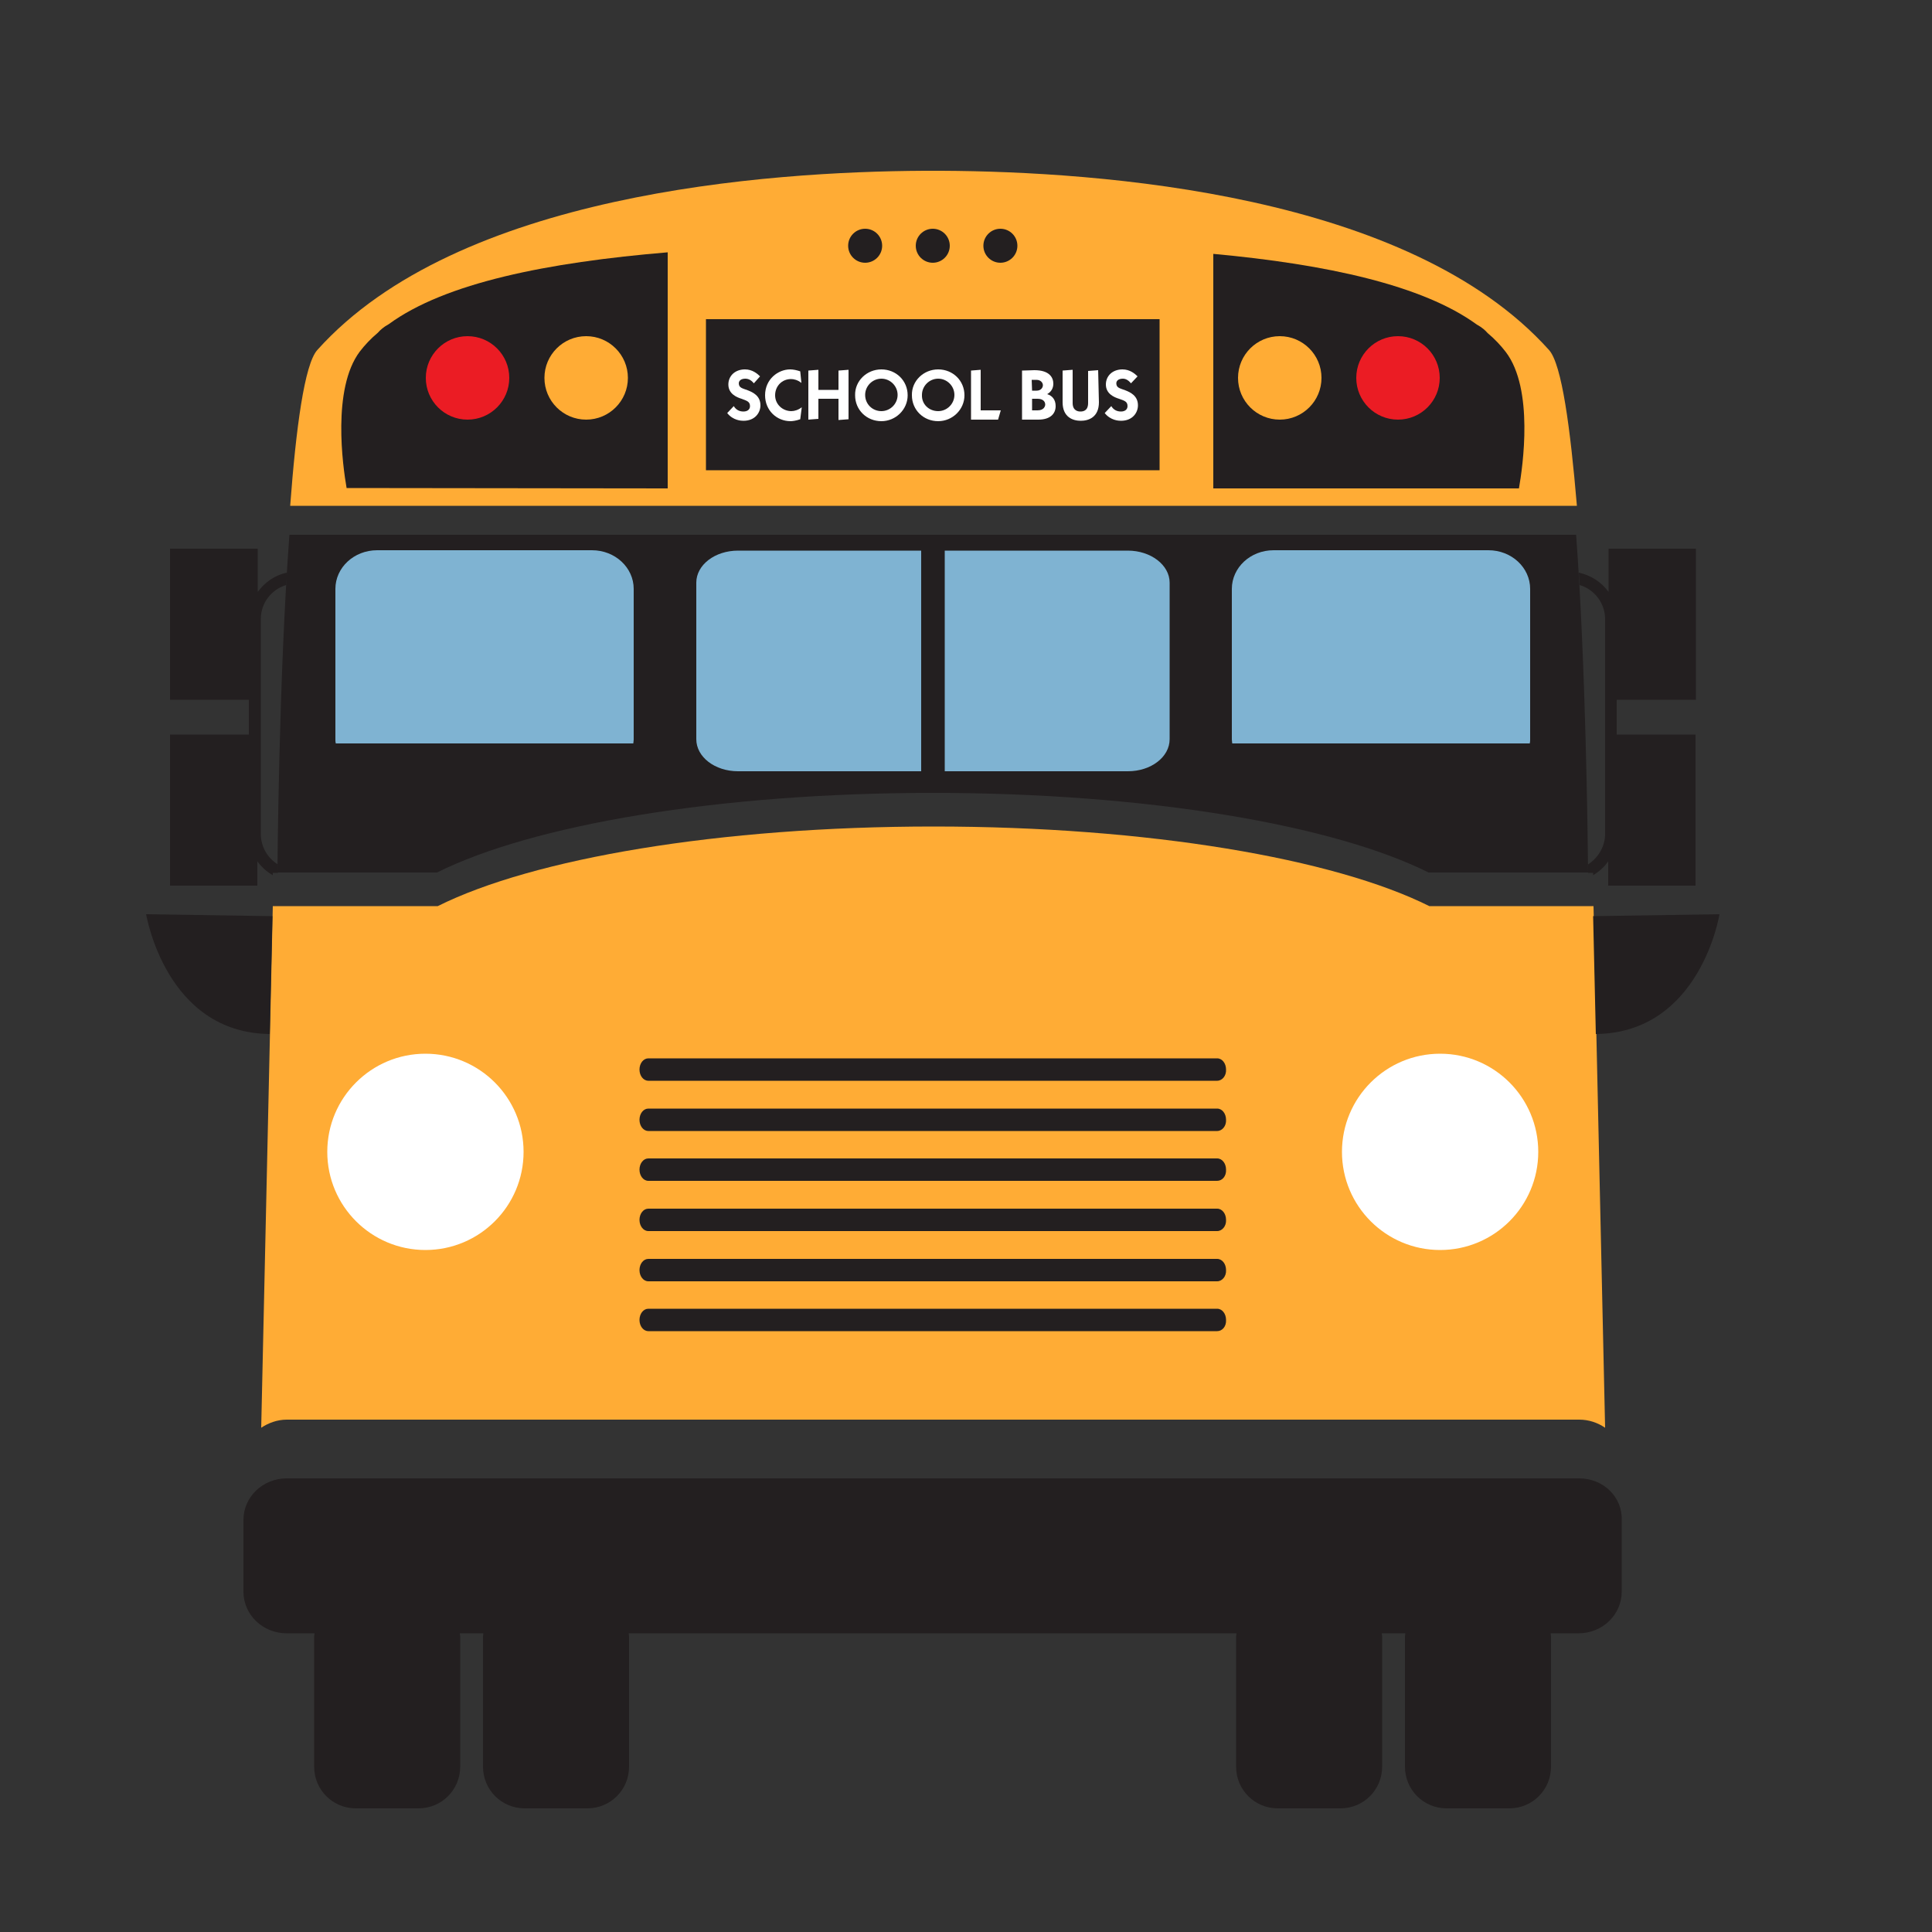 <?xml version="1.0" encoding="utf-8"?>
<!-- Generator: Adobe Illustrator 22.1.0, SVG Export Plug-In . SVG Version: 6.00 Build 0)  -->
<svg version="1.1" id="Layer_1" xmlns="http://www.w3.org/2000/svg" xmlns:xlink="http://www.w3.org/1999/xlink" x="0px" y="0px"
	 viewBox="0 0 500 500" style="enable-background:new 0 0 500 500;" xml:space="preserve">
<rect x="0" y="0" width="500" height="500" fill="#333333" stroke="none"/>
<style type="text/css">
	.st0{fill:#FFAC35;}
	.st1{fill:#231F20;}
	.st2{fill:#EB1C24;}
	.st3{fill:#7FB3D2;}
	.st4{fill:#FFFFFF;}
</style>
<g>
	<g>
		<path class="st0" d="M400.9,90.6c-36.3-40.5-116.1-46.2-157.1-46.4c-0.2,0-0.4,0-0.6,0c-0.6,0-1.2,0-1.7,0c-0.6,0-1.1,0-1.7,0
			c-0.2,0-0.4,0-0.6,0c-41,0.2-120.8,5.9-157.1,46.4c-3.3,3.7-5.5,20.2-7,40.3h333C406.4,110.8,404.2,94.3,400.9,90.6z"/>
		<path class="st1" d="M74.9,138.4c-2.8,37.6-3.1,87.4-3.1,87.4h41.3c24.6-12.3,72.8-20.6,128.3-20.6c55.5,0,103.7,8.3,128.3,20.6
			H408h3c-0.1-9.4-0.6-53.5-3.1-87.4H74.9z"/>
		<path class="st0" d="M74.2,367.4h334.5c2.5,0,4.8,0.8,6.7,2.1l-3-135h-42.5c-24.6-12.3-72.8-20.6-128.3-20.6
			c-55.5,0-103.7,8.3-128.3,20.6H70.6l-3,135C69.4,368.3,71.7,367.4,74.2,367.4z"/>
		<g>
			<path class="st1" d="M172.8,126.4V65.3c-31.1,2.6-57.6,7.9-72.2,18.6c-1.3,0.7-2.2,1.5-2.8,2.2c-1.8,1.5-3.4,3.2-4.7,4.9
				c-7.2,9.6-4.4,29.6-3.4,35.3L172.8,126.4L172.8,126.4z"/>
			<path class="st1" d="M393.1,126.4c1-5.7,3.9-25.7-3.4-35.3c-1.3-1.7-2.9-3.4-4.7-4.9c-0.6-0.7-1.5-1.5-2.8-2.2
				c-14-10.2-38.9-15.6-68.2-18.3v60.7L393.1,126.4L393.1,126.4z"/>
			<circle class="st2" cx="121" cy="97.8" r="10.8"/>
			<circle class="st0" cx="151.7" cy="97.8" r="10.8"/>
			<circle class="st2" cx="361.8" cy="97.8" r="10.8"/>
			<circle class="st0" cx="331.2" cy="97.8" r="10.8"/>
		</g>
		<g>
			<path class="st3" d="M238.3,142.5H191c-6,0-10.8,3.7-10.8,8.3v40.5c0,4.6,4.8,8.3,10.8,8.3h47.4V142.5z"/>
			<path class="st3" d="M291.9,142.5h-47.4v57.1h47.4c6,0,10.8-3.7,10.8-8.3v-40.5C302.7,146.2,297.8,142.5,291.9,142.5z"/>
		</g>
		<g>
			<path class="st3" d="M163.9,192.4c0-0.3,0.1-0.6,0.1-1v-39c0-5.5-4.8-10-10.8-10H97.6c-6,0-10.8,4.5-10.8,10v39
				c0,0.3,0,0.6,0.1,1H163.9z"/>
			<path class="st3" d="M318.9,192.4c0-0.3-0.1-0.6-0.1-1v-39c0-5.5,4.8-10,10.8-10h55.6c6,0,10.8,4.5,10.8,10v39c0,0.3,0,0.6-0.1,1
				H318.9z"/>
		</g>
		<path class="st1" d="M412.3,237.1l0.7,30.5c27.1-0.3,32-31,32-31L412.3,237.1z"/>
		<path class="st1" d="M315,279.7H167.8c-1.3,0-2.3-1.3-2.3-2.9c0-1.6,1-2.9,2.3-2.9H315c1.3,0,2.3,1.3,2.3,2.9
			C317.4,278.4,316.3,279.7,315,279.7z"/>
		<path class="st1" d="M315,292.7H167.8c-1.3,0-2.3-1.3-2.3-2.9c0-1.6,1-2.9,2.3-2.9H315c1.3,0,2.3,1.3,2.3,2.9
			C317.4,291.4,316.3,292.7,315,292.7z"/>
		<path class="st1" d="M315,305.6H167.8c-1.3,0-2.3-1.3-2.3-2.9c0-1.6,1-2.9,2.3-2.9H315c1.3,0,2.3,1.3,2.3,2.9
			C317.4,304.4,316.3,305.6,315,305.6z"/>
		<path class="st1" d="M315,318.6H167.8c-1.3,0-2.3-1.3-2.3-2.9c0-1.6,1-2.9,2.3-2.9H315c1.3,0,2.3,1.3,2.3,2.9
			C317.4,317.3,316.3,318.6,315,318.6z"/>
		<path class="st1" d="M315,331.6H167.8c-1.3,0-2.3-1.3-2.3-2.9c0-1.6,1-2.9,2.3-2.9H315c1.3,0,2.3,1.3,2.3,2.9
			C317.4,330.3,316.3,331.6,315,331.6z"/>
		<path class="st1" d="M315,344.5H167.8c-1.3,0-2.3-1.3-2.3-2.9c0-1.6,1-2.9,2.3-2.9H315c1.3,0,2.3,1.3,2.3,2.9
			C317.4,343.3,316.3,344.5,315,344.5z"/>
		<path class="st1" d="M408.7,382.6H74.2c-6.2,0-11.2,4.8-11.2,10.8v18.5c0,6,5,10.8,11.2,10.8h7.2c0,0.3-0.1,0.5-0.1,0.8v33.7
			c0,6,4.8,10.8,10.8,10.8h16.2c6,0,10.8-4.8,10.8-10.8v-33.7c0-0.3-0.1-0.5-0.1-0.8h6.1c0,0.3-0.1,0.5-0.1,0.8v33.7
			c0,6,4.8,10.8,10.8,10.8h16.2c6,0,10.8-4.8,10.8-10.8v-33.7c0-0.3-0.1-0.5-0.1-0.8H320c0,0.3-0.1,0.5-0.1,0.8v33.7
			c0,6,4.8,10.8,10.8,10.8h16.2c6,0,10.8-4.8,10.8-10.8v-33.7c0-0.3-0.1-0.5-0.1-0.8h6.1c0,0.3-0.1,0.5-0.1,0.8v33.7
			c0,6,4.8,10.8,10.8,10.8h16.2c6,0,10.8-4.8,10.8-10.8v-33.7c0-0.3-0.1-0.5-0.1-0.8h7.2c6.2,0,11.2-4.8,11.2-10.8v-18.5
			C419.9,387.4,414.9,382.6,408.7,382.6z"/>
		<g>
			<circle class="st4" cx="110.1" cy="298.1" r="25.4"/>
			<circle class="st4" cx="372.7" cy="298.1" r="25.4"/>
		</g>
		<g>
			<path class="st1" d="M70.6,226.5l0-0.6h1.3c0,0,0-0.8,0-2.2c-2.6-1.6-4.4-4.5-4.4-7.9v-55.6c0-4.2,2.8-7.7,6.6-8.8
				c0.1-1.1,0.1-2.2,0.2-3.2c-3.1,0.6-5.8,2.5-7.6,5v-11.2H44v39.1h20.4v9H44v39.1h22.6v-6.3C67.7,224.4,69,225.6,70.6,226.5z"/>
			<path class="st1" d="M438.9,181.1V142h-22.6v11.2c-1.8-2.5-4.5-4.3-7.7-5c0.1,1.1,0.1,2.1,0.2,3.2c3.8,1.1,6.6,4.7,6.6,8.8v55.6
				c0,3.3-1.8,6.2-4.4,7.9c0,0.8,0,1.6,0,2.2h1.3l0,0.6c1.5-0.9,2.9-2.1,3.9-3.6v6.3h22.6v-39.1h-20.4v-9L438.9,181.1L438.9,181.1z"
				/>
		</g>
		<path class="st1" d="M69.8,267.6l0.7-30.5l-32.7-0.5C37.9,236.7,42.8,267.3,69.8,267.6z"/>
		<rect x="182.7" y="82.6" class="st1" width="117.4" height="39.1"/>
		<g>
			<path class="st4" d="M195.1,99.2c-0.5-0.6-1.2-1.2-2.2-1.2c-1.2,0-1.7,0.6-1.7,1.2c0,1.2,1,1.3,2.3,1.8c1.3,0.5,3.3,1.4,3.3,3.9
				c0,1.9-1.4,4-4.4,4c-0.6,0-2.7-0.1-4.2-2l1.7-1.8c0.6,1,1.5,1.4,2.5,1.4c1,0,1.7-0.5,1.7-1.4c0-1.2-0.9-1.4-2.2-1.9
				c-1.3-0.4-3.4-1.3-3.4-3.7c0-2.2,1.7-3.9,4.3-3.9c1.9,0,3.2,1.1,3.9,1.8L195.1,99.2z"/>
			<path class="st4" d="M207.4,99.1c-1-0.8-2-1-2.7-1c-2.3,0-4.1,1.8-4.1,4.2c0,2.4,2,4.1,4.2,4.1c0.8,0,1.8-0.3,2.7-1l-0.4,3.1
				c-1.1,0.4-2.1,0.5-2.5,0.5c-3.6,0-6.6-2.8-6.6-6.7c0-4.2,3.4-6.7,6.5-6.7c0.8,0,1.7,0.2,2.6,0.5L207.4,99.1z"/>
			<path class="st4" d="M211.8,100.9h5.2v-5l2.6-0.2v12.8l-2.6,0.2v-5.5h-5.2v5.2l-2.6,0.2V95.9l2.6-0.2V100.9z"/>
			<path class="st4" d="M228.1,95.6c3.8,0,6.8,2.9,6.8,6.7c0,3.7-3.1,6.7-6.8,6.7c-3.8,0-6.8-2.9-6.8-6.7
				C221.2,98.6,224.3,95.6,228.1,95.6z M228.1,106.4c2.3,0,4.2-1.9,4.2-4.2c0-2.3-1.9-4.2-4.2-4.2c-2.3,0-4.2,1.9-4.2,4.2
				C223.9,104.6,225.8,106.4,228.1,106.4z"/>
			<path class="st4" d="M242.8,95.6c3.8,0,6.8,2.9,6.8,6.7c0,3.7-3.1,6.7-6.8,6.7c-3.8,0-6.8-2.9-6.8-6.7
				C235.9,98.6,239,95.6,242.8,95.6z M242.8,106.4c2.3,0,4.2-1.9,4.2-4.2c0-2.3-1.9-4.2-4.2-4.2c-2.3,0-4.2,1.9-4.2,4.2
				C238.5,104.6,240.4,106.4,242.8,106.4z"/>
			<path class="st4" d="M253.8,95.7v10.5h5.2l-0.7,2.4h-7V95.9L253.8,95.7z"/>
			<path class="st4" d="M264.5,95.9c0.9,0,2.7-0.1,3.2-0.1c4,0,4.9,2,4.9,3.5c0,1.1-0.5,2.1-1.6,2.7c1.3,0.4,2.2,1.4,2.2,3.1
				c0,1.9-1.3,3.5-4.5,3.5h-4.2L264.5,95.9L264.5,95.9z M267.1,101.1h1.2c1.1,0,1.6-0.8,1.6-1.4s-0.5-1.4-1.7-1.4h-1.2L267.1,101.1
				L267.1,101.1z M267.1,106.2h1.4c1.7,0,2-1.1,2-1.5c0-0.8-0.6-1.5-2-1.5h-1.4V106.2z"/>
			<path class="st4" d="M284.4,104.1c0,3.9-2.7,4.8-4.7,4.8c-2,0-4.7-0.9-4.7-4.8v-8.2l2.6-0.2v8.6c0,2,1.4,2.2,2,2.2
				c0.6,0,2-0.1,2-2.2v-8.3l2.6-0.2L284.4,104.1L284.4,104.1z"/>
			<path class="st4" d="M292.7,99.2c-0.5-0.6-1.2-1.2-2.1-1.2c-1.2,0-1.7,0.6-1.7,1.2c0,1.2,1,1.3,2.3,1.8c1.3,0.5,3.3,1.4,3.3,3.9
				c0,1.9-1.4,4-4.4,4c-0.6,0-2.7-0.1-4.2-2l1.7-1.8c0.6,1,1.5,1.4,2.5,1.4c1,0,1.7-0.5,1.7-1.4c0-1.2-0.8-1.4-2.2-1.9
				c-1.3-0.4-3.4-1.3-3.4-3.7c0-2.2,1.7-3.9,4.3-3.9c1.9,0,3.2,1.1,3.9,1.8L292.7,99.2z"/>
		</g>
	</g>
	<g>
		<circle class="st1" cx="241.4" cy="63.6" r="4.4"/>
		<circle class="st1" cx="223.9" cy="63.6" r="4.4"/>
		<circle class="st1" cx="258.9" cy="63.6" r="4.4"/>
	</g>
</g>
</svg>
